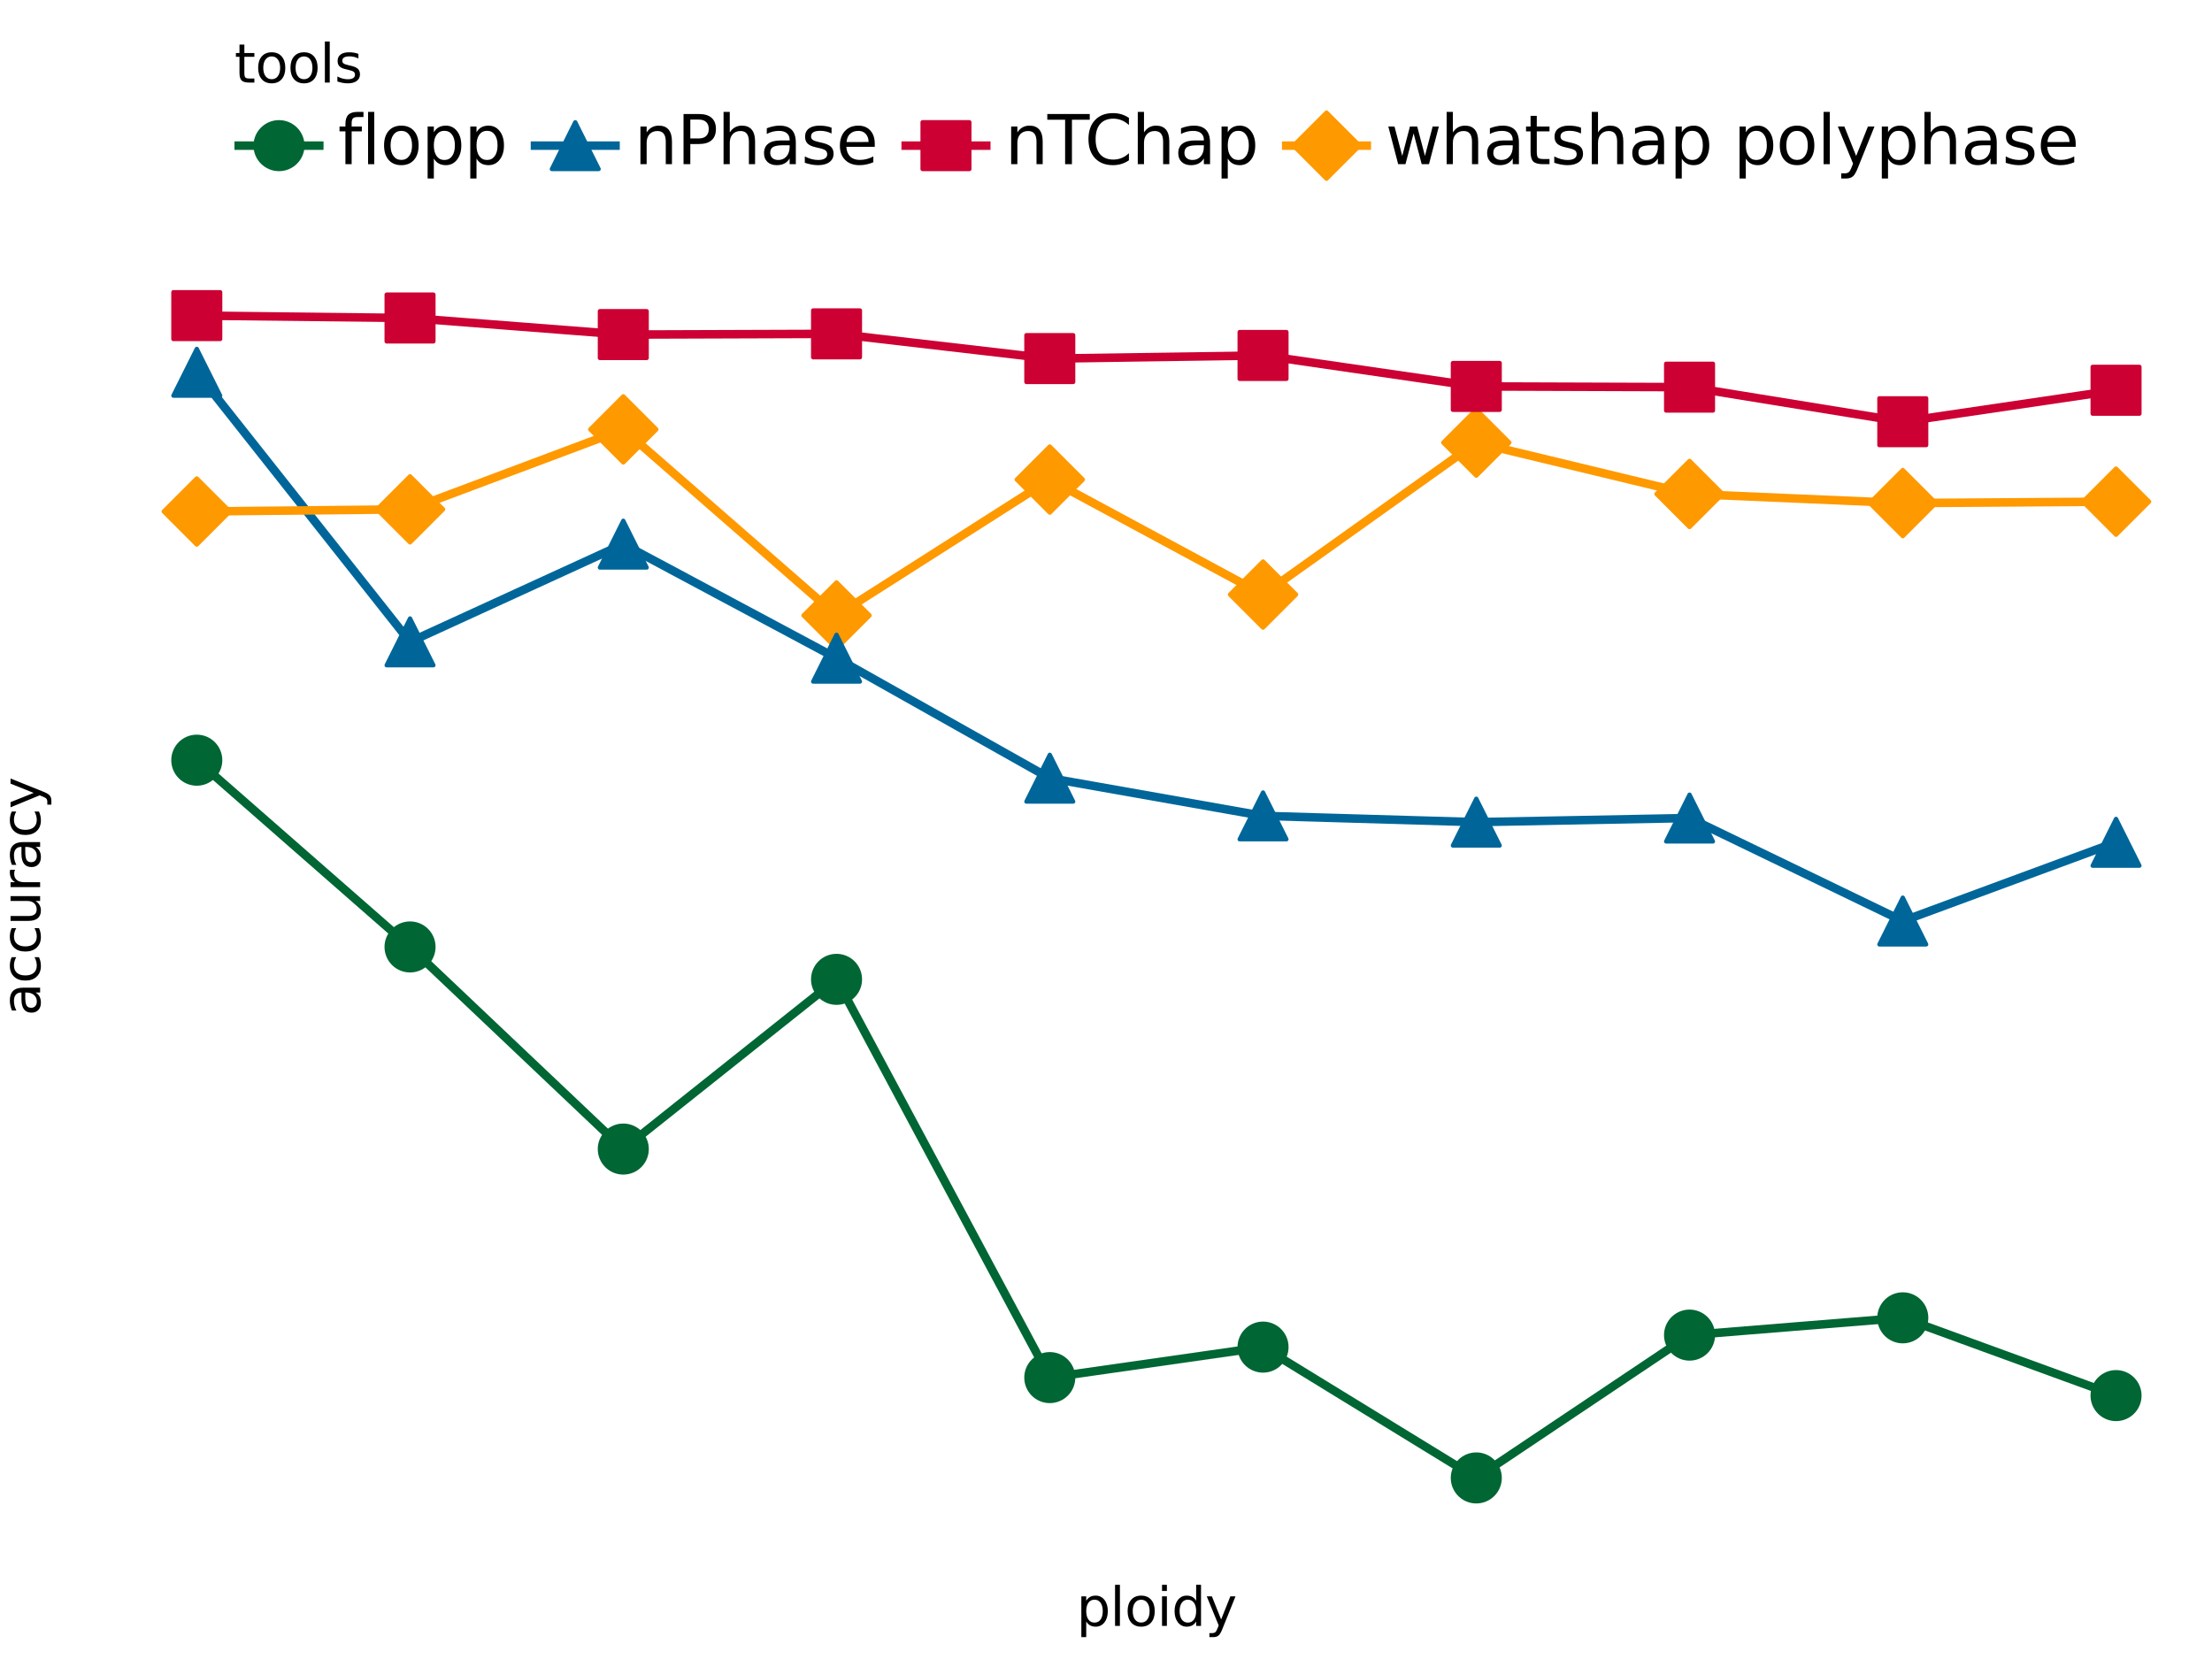 <?xml version="1.0" encoding="utf-8" standalone="no"?>
<!DOCTYPE svg PUBLIC "-//W3C//DTD SVG 1.1//EN"
  "http://www.w3.org/Graphics/SVG/1.1/DTD/svg11.dtd">
<svg xmlns:xlink="http://www.w3.org/1999/xlink" width="460.8pt" height="345.6pt" viewBox="0 0 460.8 345.6" xmlns="http://www.w3.org/2000/svg" version="1.1">
 <rect x="0" y="0" width="460.8" height="345.6" fill="#333333" stroke="none"/>
 <defs>
  <style type="text/css">*{stroke-linejoin: round; stroke-linecap: butt}</style>
 </defs>
 <g id="figure_1">
  <g id="patch_1">
   <path d="M 0 345.6 
L 460.8 345.6 
L 460.8 0 
L 0 0 
z
" style="fill: #ffffff; stroke: #ffffff; stroke-linejoin: miter"/>
  </g>
  <g id="axes_1">
   <g id="patch_2">
    <path d="M 21.004 319.988 
L 460.8 319.988 
L 460.8 53.641 
L 21.004 53.641 
L 21.004 319.988 
z
" style="fill: none"/>
   </g>
   <g id="matplotlib.axis_1">
    <g id="xtick_1"/>
    <g id="xtick_2"/>
    <g id="xtick_3"/>
    <g id="xtick_4"/>
    <g id="xtick_5"/>
    <g id="xtick_6"/>
    <g id="xtick_7"/>
   </g>
   <g id="matplotlib.axis_2">
    <g id="ytick_1"/>
    <g id="ytick_2"/>
    <g id="ytick_3"/>
    <g id="ytick_4"/>
    <g id="ytick_5"/>
    <g id="ytick_6"/>
    <g id="ytick_7"/>
    <g id="ytick_8"/>
    <g id="ytick_9"/>
    <g id="ytick_10"/>
    <g id="ytick_11"/>
   </g>
   <g id="PathCollection_1">
    <path d="M 40.995 113.446 
L 47.888 106.553 
L 40.995 99.66 
L 34.101 106.553 
z
" clip-path="url(#p2d7ba54735)" style="fill: #ff9900; stroke: #ff9900; stroke-width: 0.886"/>
    <path d="M 85.419 112.996 
L 92.312 106.103 
L 85.419 99.21 
L 78.525 106.103 
z
" clip-path="url(#p2d7ba54735)" style="fill: #ff9900; stroke: #ff9900; stroke-width: 0.886"/>
    <path d="M 129.842 96.344 
L 136.736 89.451 
L 129.842 82.557 
L 122.949 89.451 
z
" clip-path="url(#p2d7ba54735)" style="fill: #ff9900; stroke: #ff9900; stroke-width: 0.886"/>
    <path d="M 174.266 135.099 
L 181.159 128.206 
L 174.266 121.313 
L 167.373 128.206 
z
" clip-path="url(#p2d7ba54735)" style="fill: #ff9900; stroke: #ff9900; stroke-width: 0.886"/>
    <path d="M 218.69 106.795 
L 225.583 99.902 
L 218.69 93.009 
L 211.797 99.902 
z
" clip-path="url(#p2d7ba54735)" style="fill: #ff9900; stroke: #ff9900; stroke-width: 0.886"/>
    <path d="M 263.114 130.749 
L 270.007 123.856 
L 263.114 116.962 
L 256.221 123.856 
z
" clip-path="url(#p2d7ba54735)" style="fill: #ff9900; stroke: #ff9900; stroke-width: 0.886"/>
    <path d="M 307.538 99.094 
L 314.431 92.201 
L 307.538 85.308 
L 300.645 92.201 
z
" clip-path="url(#p2d7ba54735)" style="fill: #ff9900; stroke: #ff9900; stroke-width: 0.886"/>
    <path d="M 351.962 109.796 
L 358.855 102.903 
L 351.962 96.009 
L 345.068 102.903 
z
" clip-path="url(#p2d7ba54735)" style="fill: #ff9900; stroke: #ff9900; stroke-width: 0.886"/>
    <path d="M 396.385 111.696 
L 403.279 104.803 
L 396.385 97.91 
L 389.492 104.803 
z
" clip-path="url(#p2d7ba54735)" style="fill: #ff9900; stroke: #ff9900; stroke-width: 0.886"/>
    <path d="M 440.809 111.396 
L 447.702 104.503 
L 440.809 97.61 
L 433.916 104.503 
z
" clip-path="url(#p2d7ba54735)" style="fill: #ff9900; stroke: #ff9900; stroke-width: 0.886"/>
   </g>
   <g id="PathCollection_2">
    <path d="M 40.995 72.675 
L 36.12 82.423 
L 45.869 82.423 
z
" clip-path="url(#p2d7ba54735)" style="fill: #006699; stroke: #006699; stroke-width: 0.886"/>
    <path d="M 85.419 128.833 
L 80.544 138.581 
L 90.293 138.581 
z
" clip-path="url(#p2d7ba54735)" style="fill: #006699; stroke: #006699; stroke-width: 0.886"/>
    <path d="M 129.842 108.48 
L 124.968 118.228 
L 134.717 118.228 
z
" clip-path="url(#p2d7ba54735)" style="fill: #006699; stroke: #006699; stroke-width: 0.886"/>
    <path d="M 174.266 132.233 
L 169.392 141.982 
L 179.14 141.982 
z
" clip-path="url(#p2d7ba54735)" style="fill: #006699; stroke: #006699; stroke-width: 0.886"/>
    <path d="M 218.69 157.237 
L 213.816 166.985 
L 223.564 166.985 
z
" clip-path="url(#p2d7ba54735)" style="fill: #006699; stroke: #006699; stroke-width: 0.886"/>
    <path d="M 263.114 165.088 
L 258.24 174.836 
L 267.988 174.836 
z
" clip-path="url(#p2d7ba54735)" style="fill: #006699; stroke: #006699; stroke-width: 0.886"/>
    <path d="M 307.538 166.388 
L 302.663 176.136 
L 312.412 176.136 
z
" clip-path="url(#p2d7ba54735)" style="fill: #006699; stroke: #006699; stroke-width: 0.886"/>
    <path d="M 351.962 165.538 
L 347.087 175.286 
L 356.836 175.286 
z
" clip-path="url(#p2d7ba54735)" style="fill: #006699; stroke: #006699; stroke-width: 0.886"/>
    <path d="M 396.385 186.991 
L 391.511 196.739 
L 401.26 196.739 
z
" clip-path="url(#p2d7ba54735)" style="fill: #006699; stroke: #006699; stroke-width: 0.886"/>
    <path d="M 440.809 170.589 
L 435.935 180.337 
L 445.684 180.337 
z
" clip-path="url(#p2d7ba54735)" style="fill: #006699; stroke: #006699; stroke-width: 0.886"/>
   </g>
   <g id="PathCollection_3">
    <path d="M 40.995 163.235 
C 42.287 163.235 43.527 162.721 44.441 161.807 
C 45.355 160.893 45.869 159.653 45.869 158.36 
C 45.869 157.068 45.355 155.828 44.441 154.914 
C 43.527 154 42.287 153.486 40.995 153.486 
C 39.702 153.486 38.462 154 37.548 154.914 
C 36.634 155.828 36.12 157.068 36.12 158.36 
C 36.12 159.653 36.634 160.893 37.548 161.807 
C 38.462 162.721 39.702 163.235 40.995 163.235 
z
" clip-path="url(#p2d7ba54735)" style="fill: #006633; stroke: #006633; stroke-width: 0.886"/>
    <path d="M 85.419 202.14 
C 86.711 202.14 87.951 201.626 88.865 200.712 
C 89.779 199.798 90.293 198.558 90.293 197.266 
C 90.293 195.973 89.779 194.733 88.865 193.819 
C 87.951 192.905 86.711 192.392 85.419 192.392 
C 84.126 192.392 82.886 192.905 81.972 193.819 
C 81.058 194.733 80.544 195.973 80.544 197.266 
C 80.544 198.558 81.058 199.798 81.972 200.712 
C 82.886 201.626 84.126 202.14 85.419 202.14 
z
" clip-path="url(#p2d7ba54735)" style="fill: #006633; stroke: #006633; stroke-width: 0.886"/>
    <path d="M 129.842 244.246 
C 131.135 244.246 132.375 243.732 133.289 242.818 
C 134.203 241.904 134.717 240.664 134.717 239.372 
C 134.717 238.079 134.203 236.839 133.289 235.925 
C 132.375 235.011 131.135 234.497 129.842 234.497 
C 128.55 234.497 127.31 235.011 126.396 235.925 
C 125.482 236.839 124.968 238.079 124.968 239.372 
C 124.968 240.664 125.482 241.904 126.396 242.818 
C 127.31 243.732 128.55 244.246 129.842 244.246 
z
" clip-path="url(#p2d7ba54735)" style="fill: #006633; stroke: #006633; stroke-width: 0.886"/>
    <path d="M 174.266 208.891 
C 175.559 208.891 176.799 208.377 177.713 207.463 
C 178.627 206.549 179.14 205.309 179.14 204.017 
C 179.14 202.724 178.627 201.484 177.713 200.57 
C 176.799 199.656 175.559 199.143 174.266 199.143 
C 172.974 199.143 171.734 199.656 170.82 200.57 
C 169.906 201.484 169.392 202.724 169.392 204.017 
C 169.392 205.309 169.906 206.549 170.82 207.463 
C 171.734 208.377 172.974 208.891 174.266 208.891 
z
" clip-path="url(#p2d7ba54735)" style="fill: #006633; stroke: #006633; stroke-width: 0.886"/>
    <path d="M 218.69 291.853 
C 219.983 291.853 221.223 291.339 222.137 290.425 
C 223.051 289.511 223.564 288.271 223.564 286.978 
C 223.564 285.686 223.051 284.446 222.137 283.532 
C 221.223 282.618 219.983 282.104 218.69 282.104 
C 217.397 282.104 216.157 282.618 215.243 283.532 
C 214.329 284.446 213.816 285.686 213.816 286.978 
C 213.816 288.271 214.329 289.511 215.243 290.425 
C 216.157 291.339 217.397 291.853 218.69 291.853 
z
" clip-path="url(#p2d7ba54735)" style="fill: #006633; stroke: #006633; stroke-width: 0.886"/>
    <path d="M 263.114 285.502 
C 264.407 285.502 265.646 284.988 266.561 284.074 
C 267.475 283.16 267.988 281.92 267.988 280.628 
C 267.988 279.335 267.475 278.095 266.561 277.181 
C 265.646 276.267 264.407 275.753 263.114 275.753 
C 261.821 275.753 260.581 276.267 259.667 277.181 
C 258.753 278.095 258.24 279.335 258.24 280.628 
C 258.24 281.92 258.753 283.16 259.667 284.074 
C 260.581 284.988 261.821 285.502 263.114 285.502 
z
" clip-path="url(#p2d7ba54735)" style="fill: #006633; stroke: #006633; stroke-width: 0.886"/>
    <path d="M 307.538 312.756 
C 308.83 312.756 310.07 312.242 310.984 311.328 
C 311.898 310.414 312.412 309.174 312.412 307.881 
C 312.412 306.589 311.898 305.349 310.984 304.435 
C 310.07 303.521 308.83 303.007 307.538 303.007 
C 306.245 303.007 305.005 303.521 304.091 304.435 
C 303.177 305.349 302.663 306.589 302.663 307.881 
C 302.663 309.174 303.177 310.414 304.091 311.328 
C 305.005 312.242 306.245 312.756 307.538 312.756 
z
" clip-path="url(#p2d7ba54735)" style="fill: #006633; stroke: #006633; stroke-width: 0.886"/>
    <path d="M 351.962 283.001 
C 353.254 283.001 354.494 282.488 355.408 281.574 
C 356.322 280.66 356.836 279.42 356.836 278.127 
C 356.836 276.835 356.322 275.595 355.408 274.681 
C 354.494 273.767 353.254 273.253 351.962 273.253 
C 350.669 273.253 349.429 273.767 348.515 274.681 
C 347.601 275.595 347.087 276.835 347.087 278.127 
C 347.087 279.42 347.601 280.66 348.515 281.574 
C 349.429 282.488 350.669 283.001 351.962 283.001 
z
" clip-path="url(#p2d7ba54735)" style="fill: #006633; stroke: #006633; stroke-width: 0.886"/>
    <path d="M 396.385 279.401 
C 397.678 279.401 398.918 278.887 399.832 277.973 
C 400.746 277.059 401.26 275.819 401.26 274.527 
C 401.26 273.234 400.746 271.994 399.832 271.08 
C 398.918 270.166 397.678 269.652 396.385 269.652 
C 395.093 269.652 393.853 270.166 392.939 271.08 
C 392.025 271.994 391.511 273.234 391.511 274.527 
C 391.511 275.819 392.025 277.059 392.939 277.973 
C 393.853 278.887 395.093 279.401 396.385 279.401 
z
" clip-path="url(#p2d7ba54735)" style="fill: #006633; stroke: #006633; stroke-width: 0.886"/>
    <path d="M 440.809 295.603 
C 442.102 295.603 443.342 295.09 444.256 294.176 
C 445.17 293.262 445.684 292.022 445.684 290.729 
C 445.684 289.436 445.17 288.196 444.256 287.282 
C 443.342 286.368 442.102 285.855 440.809 285.855 
C 439.517 285.855 438.277 286.368 437.363 287.282 
C 436.449 288.196 435.935 289.436 435.935 290.729 
C 435.935 292.022 436.449 293.262 437.363 294.176 
C 438.277 295.09 439.517 295.603 440.809 295.603 
z
" clip-path="url(#p2d7ba54735)" style="fill: #006633; stroke: #006633; stroke-width: 0.886"/>
   </g>
   <g id="PathCollection_4">
    <path d="M 36.12 70.622 
L 45.869 70.622 
L 45.869 60.873 
L 36.12 60.873 
z
" clip-path="url(#p2d7ba54735)" style="fill: #cc0033; stroke: #cc0033; stroke-width: 0.886"/>
    <path d="M 80.544 71.122 
L 90.293 71.122 
L 90.293 61.373 
L 80.544 61.373 
z
" clip-path="url(#p2d7ba54735)" style="fill: #cc0033; stroke: #cc0033; stroke-width: 0.886"/>
    <path d="M 124.968 74.572 
L 134.717 74.572 
L 134.717 64.824 
L 124.968 64.824 
z
" clip-path="url(#p2d7ba54735)" style="fill: #cc0033; stroke: #cc0033; stroke-width: 0.886"/>
    <path d="M 169.392 74.422 
L 179.14 74.422 
L 179.14 64.674 
L 169.392 64.674 
z
" clip-path="url(#p2d7ba54735)" style="fill: #cc0033; stroke: #cc0033; stroke-width: 0.886"/>
    <path d="M 213.816 79.573 
L 223.564 79.573 
L 223.564 69.824 
L 213.816 69.824 
z
" clip-path="url(#p2d7ba54735)" style="fill: #cc0033; stroke: #cc0033; stroke-width: 0.886"/>
    <path d="M 258.24 78.923 
L 267.988 78.923 
L 267.988 69.174 
L 258.24 69.174 
z
" clip-path="url(#p2d7ba54735)" style="fill: #cc0033; stroke: #cc0033; stroke-width: 0.886"/>
    <path d="M 302.663 85.374 
L 312.412 85.374 
L 312.412 75.625 
L 302.663 75.625 
z
" clip-path="url(#p2d7ba54735)" style="fill: #cc0033; stroke: #cc0033; stroke-width: 0.886"/>
    <path d="M 347.087 85.524 
L 356.836 85.524 
L 356.836 75.775 
L 347.087 75.775 
z
" clip-path="url(#p2d7ba54735)" style="fill: #cc0033; stroke: #cc0033; stroke-width: 0.886"/>
    <path d="M 391.511 92.725 
L 401.26 92.725 
L 401.26 82.976 
L 391.511 82.976 
z
" clip-path="url(#p2d7ba54735)" style="fill: #cc0033; stroke: #cc0033; stroke-width: 0.886"/>
    <path d="M 435.935 86.174 
L 445.684 86.174 
L 445.684 76.425 
L 435.935 76.425 
z
" clip-path="url(#p2d7ba54735)" style="fill: #cc0033; stroke: #cc0033; stroke-width: 0.886"/>
   </g>
   <g id="line2d_1">
    <path d="M 40.995 158.36 
L 85.419 197.266 
L 129.842 239.372 
L 174.266 204.017 
L 218.69 286.978 
L 263.114 280.628 
L 307.538 307.881 
L 351.962 278.127 
L 396.385 274.527 
L 440.809 290.729 
" clip-path="url(#p2d7ba54735)" style="fill: none; stroke: #006633; stroke-width: 1.772"/>
   </g>
   <g id="line2d_2">
    <path d="M 40.995 77.549 
L 85.419 133.707 
L 129.842 113.354 
L 174.266 137.107 
L 218.69 162.111 
L 263.114 169.962 
L 307.538 171.262 
L 351.962 170.412 
L 396.385 191.865 
L 440.809 175.463 
" clip-path="url(#p2d7ba54735)" style="fill: none; stroke: #006699; stroke-width: 1.772"/>
   </g>
   <g id="line2d_3">
    <path d="M 40.995 65.747 
L 85.419 66.247 
L 129.842 69.698 
L 174.266 69.548 
L 218.69 74.699 
L 263.114 74.049 
L 307.538 80.499 
L 351.962 80.649 
L 396.385 87.85 
L 440.809 81.3 
" clip-path="url(#p2d7ba54735)" style="fill: none; stroke: #cc0033; stroke-width: 1.772"/>
   </g>
   <g id="line2d_4">
    <path d="M 40.995 106.553 
L 85.419 106.103 
L 129.842 89.451 
L 174.266 128.206 
L 218.69 99.902 
L 263.114 123.856 
L 307.538 92.201 
L 351.962 102.903 
L 396.385 104.803 
L 440.809 104.503 
" clip-path="url(#p2d7ba54735)" style="fill: none; stroke: #ff9900; stroke-width: 1.772"/>
   </g>
  </g>
  <g id="text_1">
   <!-- ploidy -->
   <g transform="translate(224.242 338.704) scale(0.11 -0.11)">
    <defs>
     <path id="DejaVuSans-70" d="M 1159 525 
L 1159 -1331 
L 581 -1331 
L 581 3500 
L 1159 3500 
L 1159 2969 
Q 1341 3281 1617 3432 
Q 1894 3584 2278 3584 
Q 2916 3584 3314 3078 
Q 3713 2572 3713 1747 
Q 3713 922 3314 415 
Q 2916 -91 2278 -91 
Q 1894 -91 1617 61 
Q 1341 213 1159 525 
z
M 3116 1747 
Q 3116 2381 2855 2742 
Q 2594 3103 2138 3103 
Q 1681 3103 1420 2742 
Q 1159 2381 1159 1747 
Q 1159 1113 1420 752 
Q 1681 391 2138 391 
Q 2594 391 2855 752 
Q 3116 1113 3116 1747 
z
" transform="scale(0.016)"/>
     <path id="DejaVuSans-6c" d="M 603 4863 
L 1178 4863 
L 1178 0 
L 603 0 
L 603 4863 
z
" transform="scale(0.016)"/>
     <path id="DejaVuSans-6f" d="M 1959 3097 
Q 1497 3097 1228 2736 
Q 959 2375 959 1747 
Q 959 1119 1226 758 
Q 1494 397 1959 397 
Q 2419 397 2687 759 
Q 2956 1122 2956 1747 
Q 2956 2369 2687 2733 
Q 2419 3097 1959 3097 
z
M 1959 3584 
Q 2709 3584 3137 3096 
Q 3566 2609 3566 1747 
Q 3566 888 3137 398 
Q 2709 -91 1959 -91 
Q 1206 -91 779 398 
Q 353 888 353 1747 
Q 353 2609 779 3096 
Q 1206 3584 1959 3584 
z
" transform="scale(0.016)"/>
     <path id="DejaVuSans-69" d="M 603 3500 
L 1178 3500 
L 1178 0 
L 603 0 
L 603 3500 
z
M 603 4863 
L 1178 4863 
L 1178 4134 
L 603 4134 
L 603 4863 
z
" transform="scale(0.016)"/>
     <path id="DejaVuSans-64" d="M 2906 2969 
L 2906 4863 
L 3481 4863 
L 3481 0 
L 2906 0 
L 2906 525 
Q 2725 213 2448 61 
Q 2172 -91 1784 -91 
Q 1150 -91 751 415 
Q 353 922 353 1747 
Q 353 2572 751 3078 
Q 1150 3584 1784 3584 
Q 2172 3584 2448 3432 
Q 2725 3281 2906 2969 
z
M 947 1747 
Q 947 1113 1208 752 
Q 1469 391 1925 391 
Q 2381 391 2643 752 
Q 2906 1113 2906 1747 
Q 2906 2381 2643 2742 
Q 2381 3103 1925 3103 
Q 1469 3103 1208 2742 
Q 947 2381 947 1747 
z
" transform="scale(0.016)"/>
     <path id="DejaVuSans-79" d="M 2059 -325 
Q 1816 -950 1584 -1140 
Q 1353 -1331 966 -1331 
L 506 -1331 
L 506 -850 
L 844 -850 
Q 1081 -850 1212 -737 
Q 1344 -625 1503 -206 
L 1606 56 
L 191 3500 
L 800 3500 
L 1894 763 
L 2988 3500 
L 3597 3500 
L 2059 -325 
z
" transform="scale(0.016)"/>
    </defs>
    <use xlink:href="#DejaVuSans-70"/>
    <use xlink:href="#DejaVuSans-6c" x="63.477"/>
    <use xlink:href="#DejaVuSans-6f" x="91.26"/>
    <use xlink:href="#DejaVuSans-69" x="152.441"/>
    <use xlink:href="#DejaVuSans-64" x="180.225"/>
    <use xlink:href="#DejaVuSans-79" x="243.701"/>
   </g>
  </g>
  <g id="text_2">
   <!-- accuracy -->
   <g transform="translate(8.358 211.63) rotate(-90) scale(0.11 -0.11)">
    <defs>
     <path id="DejaVuSans-61" d="M 2194 1759 
Q 1497 1759 1228 1600 
Q 959 1441 959 1056 
Q 959 750 1161 570 
Q 1363 391 1709 391 
Q 2188 391 2477 730 
Q 2766 1069 2766 1631 
L 2766 1759 
L 2194 1759 
z
M 3341 1997 
L 3341 0 
L 2766 0 
L 2766 531 
Q 2569 213 2275 61 
Q 1981 -91 1556 -91 
Q 1019 -91 701 211 
Q 384 513 384 1019 
Q 384 1609 779 1909 
Q 1175 2209 1959 2209 
L 2766 2209 
L 2766 2266 
Q 2766 2663 2505 2880 
Q 2244 3097 1772 3097 
Q 1472 3097 1187 3025 
Q 903 2953 641 2809 
L 641 3341 
Q 956 3463 1253 3523 
Q 1550 3584 1831 3584 
Q 2591 3584 2966 3190 
Q 3341 2797 3341 1997 
z
" transform="scale(0.016)"/>
     <path id="DejaVuSans-63" d="M 3122 3366 
L 3122 2828 
Q 2878 2963 2633 3030 
Q 2388 3097 2138 3097 
Q 1578 3097 1268 2742 
Q 959 2388 959 1747 
Q 959 1106 1268 751 
Q 1578 397 2138 397 
Q 2388 397 2633 464 
Q 2878 531 3122 666 
L 3122 134 
Q 2881 22 2623 -34 
Q 2366 -91 2075 -91 
Q 1284 -91 818 406 
Q 353 903 353 1747 
Q 353 2603 823 3093 
Q 1294 3584 2113 3584 
Q 2378 3584 2631 3529 
Q 2884 3475 3122 3366 
z
" transform="scale(0.016)"/>
     <path id="DejaVuSans-75" d="M 544 1381 
L 544 3500 
L 1119 3500 
L 1119 1403 
Q 1119 906 1312 657 
Q 1506 409 1894 409 
Q 2359 409 2629 706 
Q 2900 1003 2900 1516 
L 2900 3500 
L 3475 3500 
L 3475 0 
L 2900 0 
L 2900 538 
Q 2691 219 2414 64 
Q 2138 -91 1772 -91 
Q 1169 -91 856 284 
Q 544 659 544 1381 
z
M 1991 3584 
L 1991 3584 
z
" transform="scale(0.016)"/>
     <path id="DejaVuSans-72" d="M 2631 2963 
Q 2534 3019 2420 3045 
Q 2306 3072 2169 3072 
Q 1681 3072 1420 2755 
Q 1159 2438 1159 1844 
L 1159 0 
L 581 0 
L 581 3500 
L 1159 3500 
L 1159 2956 
Q 1341 3275 1631 3429 
Q 1922 3584 2338 3584 
Q 2397 3584 2469 3576 
Q 2541 3569 2628 3553 
L 2631 2963 
z
" transform="scale(0.016)"/>
    </defs>
    <use xlink:href="#DejaVuSans-61"/>
    <use xlink:href="#DejaVuSans-63" x="61.279"/>
    <use xlink:href="#DejaVuSans-63" x="116.26"/>
    <use xlink:href="#DejaVuSans-75" x="171.24"/>
    <use xlink:href="#DejaVuSans-72" x="234.619"/>
    <use xlink:href="#DejaVuSans-61" x="275.732"/>
    <use xlink:href="#DejaVuSans-63" x="337.012"/>
    <use xlink:href="#DejaVuSans-79" x="391.992"/>
   </g>
  </g>
  <g id="patch_3">
   <path d="M 48.643 39.817 
L 433.161 39.817 
L 433.161 5.608 
L 48.643 5.608 
L 48.643 39.817 
z
" style="fill: none"/>
  </g>
  <g id="text_3">
   <!-- tools -->
   <g transform="translate(48.843 17.202) scale(0.11 -0.11)">
    <defs>
     <path id="DejaVuSans-74" d="M 1172 4494 
L 1172 3500 
L 2356 3500 
L 2356 3053 
L 1172 3053 
L 1172 1153 
Q 1172 725 1289 603 
Q 1406 481 1766 481 
L 2356 481 
L 2356 0 
L 1766 0 
Q 1100 0 847 248 
Q 594 497 594 1153 
L 594 3053 
L 172 3053 
L 172 3500 
L 594 3500 
L 594 4494 
L 1172 4494 
z
" transform="scale(0.016)"/>
     <path id="DejaVuSans-73" d="M 2834 3397 
L 2834 2853 
Q 2591 2978 2328 3040 
Q 2066 3103 1784 3103 
Q 1356 3103 1142 2972 
Q 928 2841 928 2578 
Q 928 2378 1081 2264 
Q 1234 2150 1697 2047 
L 1894 2003 
Q 2506 1872 2764 1633 
Q 3022 1394 3022 966 
Q 3022 478 2636 193 
Q 2250 -91 1575 -91 
Q 1294 -91 989 -36 
Q 684 19 347 128 
L 347 722 
Q 666 556 975 473 
Q 1284 391 1588 391 
Q 1994 391 2212 530 
Q 2431 669 2431 922 
Q 2431 1156 2273 1281 
Q 2116 1406 1581 1522 
L 1381 1569 
Q 847 1681 609 1914 
Q 372 2147 372 2553 
Q 372 3047 722 3315 
Q 1072 3584 1716 3584 
Q 2034 3584 2315 3537 
Q 2597 3491 2834 3397 
z
" transform="scale(0.016)"/>
    </defs>
    <use xlink:href="#DejaVuSans-74"/>
    <use xlink:href="#DejaVuSans-6f" x="39.209"/>
    <use xlink:href="#DejaVuSans-6f" x="100.391"/>
    <use xlink:href="#DejaVuSans-6c" x="161.572"/>
    <use xlink:href="#DejaVuSans-73" x="189.355"/>
   </g>
  </g>
  <g id="patch_4">
   <path d="M 48.843 39.617 
L 67.398 39.617 
L 67.398 21.062 
L 48.843 21.062 
L 48.843 39.617 
z
" clip-path="url(#p9b4557edf0)" style="fill: none"/>
  </g>
  <g id="line2d_5">
   <path d="M 58.121 30.339 
" clip-path="url(#p9b4557edf0)" style="fill: none; stroke: #1f77b4; stroke-width: 1.5; stroke-linecap: square"/>
   <defs>
    <path id="m9c730cdebe" d="M 0 4.874 
C 1.293 4.874 2.533 4.361 3.447 3.447 
C 4.361 2.533 4.874 1.293 4.874 0 
C 4.874 -1.293 4.361 -2.533 3.447 -3.447 
C 2.533 -4.361 1.293 -4.874 0 -4.874 
C -1.293 -4.874 -2.533 -4.361 -3.447 -3.447 
C -4.361 -2.533 -4.874 -1.293 -4.874 0 
C -4.874 1.293 -4.361 2.533 -3.447 3.447 
C -2.533 4.361 -1.293 4.874 0 4.874 
z
" style="stroke: #006633; stroke-width: 0.886"/>
   </defs>
   <g clip-path="url(#p9b4557edf0)">
    <use xlink:href="#m9c730cdebe" x="58.121" y="30.339" style="fill: #006633; stroke: #006633; stroke-width: 0.886"/>
   </g>
  </g>
  <g id="line2d_6">
   <path d="M 48.843 30.339 
L 67.398 30.339 
" clip-path="url(#p9b4557edf0)" style="fill: none; stroke: #006633; stroke-width: 1.772"/>
  </g>
  <g id="text_4">
   <!-- flopp -->
   <g transform="translate(70.398 34.202) scale(0.14 -0.14)">
    <defs>
     <path id="DejaVuSans-66" d="M 2375 4863 
L 2375 4384 
L 1825 4384 
Q 1516 4384 1395 4259 
Q 1275 4134 1275 3809 
L 1275 3500 
L 2222 3500 
L 2222 3053 
L 1275 3053 
L 1275 0 
L 697 0 
L 697 3053 
L 147 3053 
L 147 3500 
L 697 3500 
L 697 3744 
Q 697 4328 969 4595 
Q 1241 4863 1831 4863 
L 2375 4863 
z
" transform="scale(0.016)"/>
    </defs>
    <use xlink:href="#DejaVuSans-66"/>
    <use xlink:href="#DejaVuSans-6c" x="35.205"/>
    <use xlink:href="#DejaVuSans-6f" x="62.988"/>
    <use xlink:href="#DejaVuSans-70" x="124.17"/>
    <use xlink:href="#DejaVuSans-70" x="187.646"/>
   </g>
  </g>
  <g id="patch_5">
   <path d="M 110.558 39.617 
L 129.112 39.617 
L 129.112 21.062 
L 110.558 21.062 
L 110.558 39.617 
z
" clip-path="url(#p176cdf9263)" style="fill: none"/>
  </g>
  <g id="line2d_7">
   <path d="M 119.835 30.339 
" clip-path="url(#p176cdf9263)" style="fill: none; stroke: #1f77b4; stroke-width: 1.5; stroke-linecap: square"/>
   <defs>
    <path id="m0ca884983a" d="M 0 -4.874 
L -4.874 4.874 
L 4.874 4.874 
z
" style="stroke: #006699; stroke-width: 0.886; stroke-linejoin: miter"/>
   </defs>
   <g clip-path="url(#p176cdf9263)">
    <use xlink:href="#m0ca884983a" x="119.835" y="30.339" style="fill: #006699; stroke: #006699; stroke-width: 0.886; stroke-linejoin: miter"/>
   </g>
  </g>
  <g id="line2d_8">
   <path d="M 110.558 30.339 
L 129.112 30.339 
" clip-path="url(#p176cdf9263)" style="fill: none; stroke: #006699; stroke-width: 1.772"/>
  </g>
  <g id="text_5">
   <!-- nPhase -->
   <g transform="translate(132.112 34.202) scale(0.14 -0.14)">
    <defs>
     <path id="DejaVuSans-6e" d="M 3513 2113 
L 3513 0 
L 2938 0 
L 2938 2094 
Q 2938 2591 2744 2837 
Q 2550 3084 2163 3084 
Q 1697 3084 1428 2787 
Q 1159 2491 1159 1978 
L 1159 0 
L 581 0 
L 581 3500 
L 1159 3500 
L 1159 2956 
Q 1366 3272 1645 3428 
Q 1925 3584 2291 3584 
Q 2894 3584 3203 3211 
Q 3513 2838 3513 2113 
z
" transform="scale(0.016)"/>
     <path id="DejaVuSans-50" d="M 1259 4147 
L 1259 2394 
L 2053 2394 
Q 2494 2394 2734 2622 
Q 2975 2850 2975 3272 
Q 2975 3691 2734 3919 
Q 2494 4147 2053 4147 
L 1259 4147 
z
M 628 4666 
L 2053 4666 
Q 2838 4666 3239 4311 
Q 3641 3956 3641 3272 
Q 3641 2581 3239 2228 
Q 2838 1875 2053 1875 
L 1259 1875 
L 1259 0 
L 628 0 
L 628 4666 
z
" transform="scale(0.016)"/>
     <path id="DejaVuSans-68" d="M 3513 2113 
L 3513 0 
L 2938 0 
L 2938 2094 
Q 2938 2591 2744 2837 
Q 2550 3084 2163 3084 
Q 1697 3084 1428 2787 
Q 1159 2491 1159 1978 
L 1159 0 
L 581 0 
L 581 4863 
L 1159 4863 
L 1159 2956 
Q 1366 3272 1645 3428 
Q 1925 3584 2291 3584 
Q 2894 3584 3203 3211 
Q 3513 2838 3513 2113 
z
" transform="scale(0.016)"/>
     <path id="DejaVuSans-65" d="M 3597 1894 
L 3597 1613 
L 953 1613 
Q 991 1019 1311 708 
Q 1631 397 2203 397 
Q 2534 397 2845 478 
Q 3156 559 3463 722 
L 3463 178 
Q 3153 47 2828 -22 
Q 2503 -91 2169 -91 
Q 1331 -91 842 396 
Q 353 884 353 1716 
Q 353 2575 817 3079 
Q 1281 3584 2069 3584 
Q 2775 3584 3186 3129 
Q 3597 2675 3597 1894 
z
M 3022 2063 
Q 3016 2534 2758 2815 
Q 2500 3097 2075 3097 
Q 1594 3097 1305 2825 
Q 1016 2553 972 2059 
L 3022 2063 
z
" transform="scale(0.016)"/>
    </defs>
    <use xlink:href="#DejaVuSans-6e"/>
    <use xlink:href="#DejaVuSans-50" x="63.379"/>
    <use xlink:href="#DejaVuSans-68" x="123.682"/>
    <use xlink:href="#DejaVuSans-61" x="187.061"/>
    <use xlink:href="#DejaVuSans-73" x="248.34"/>
    <use xlink:href="#DejaVuSans-65" x="300.439"/>
   </g>
  </g>
  <g id="patch_6">
   <path d="M 187.786 39.617 
L 206.341 39.617 
L 206.341 21.062 
L 187.786 21.062 
L 187.786 39.617 
z
" clip-path="url(#p2a4362ad83)" style="fill: none"/>
  </g>
  <g id="line2d_9">
   <path d="M 197.063 30.339 
" clip-path="url(#p2a4362ad83)" style="fill: none; stroke: #1f77b4; stroke-width: 1.5; stroke-linecap: square"/>
   <defs>
    <path id="m7be64fbce9" d="M -4.874 4.874 
L 4.874 4.874 
L 4.874 -4.874 
L -4.874 -4.874 
z
" style="stroke: #cc0033; stroke-width: 0.886; stroke-linejoin: miter"/>
   </defs>
   <g clip-path="url(#p2a4362ad83)">
    <use xlink:href="#m7be64fbce9" x="197.063" y="30.339" style="fill: #cc0033; stroke: #cc0033; stroke-width: 0.886; stroke-linejoin: miter"/>
   </g>
  </g>
  <g id="line2d_10">
   <path d="M 187.786 30.339 
L 206.341 30.339 
" clip-path="url(#p2a4362ad83)" style="fill: none; stroke: #cc0033; stroke-width: 1.772"/>
  </g>
  <g id="text_6">
   <!-- nTChap -->
   <g transform="translate(209.341 34.202) scale(0.14 -0.14)">
    <defs>
     <path id="DejaVuSans-54" d="M -19 4666 
L 3928 4666 
L 3928 4134 
L 2272 4134 
L 2272 0 
L 1638 0 
L 1638 4134 
L -19 4134 
L -19 4666 
z
" transform="scale(0.016)"/>
     <path id="DejaVuSans-43" d="M 4122 4306 
L 4122 3641 
Q 3803 3938 3442 4084 
Q 3081 4231 2675 4231 
Q 1875 4231 1450 3742 
Q 1025 3253 1025 2328 
Q 1025 1406 1450 917 
Q 1875 428 2675 428 
Q 3081 428 3442 575 
Q 3803 722 4122 1019 
L 4122 359 
Q 3791 134 3420 21 
Q 3050 -91 2638 -91 
Q 1578 -91 968 557 
Q 359 1206 359 2328 
Q 359 3453 968 4101 
Q 1578 4750 2638 4750 
Q 3056 4750 3426 4639 
Q 3797 4528 4122 4306 
z
" transform="scale(0.016)"/>
    </defs>
    <use xlink:href="#DejaVuSans-6e"/>
    <use xlink:href="#DejaVuSans-54" x="63.379"/>
    <use xlink:href="#DejaVuSans-43" x="118.588"/>
    <use xlink:href="#DejaVuSans-68" x="188.412"/>
    <use xlink:href="#DejaVuSans-61" x="251.791"/>
    <use xlink:href="#DejaVuSans-70" x="313.07"/>
   </g>
  </g>
  <g id="patch_7">
   <path d="M 267.057 39.617 
L 285.612 39.617 
L 285.612 21.062 
L 267.057 21.062 
L 267.057 39.617 
z
" clip-path="url(#p538c355929)" style="fill: none"/>
  </g>
  <g id="line2d_11">
   <path d="M 276.335 30.339 
" clip-path="url(#p538c355929)" style="fill: none; stroke: #1f77b4; stroke-width: 1.5; stroke-linecap: square"/>
   <defs>
    <path id="m4fceca0709" d="M -0 6.893 
L 6.893 0 
L 0 -6.893 
L -6.893 -0 
z
" style="stroke: #ff9900; stroke-width: 0.886; stroke-linejoin: miter"/>
   </defs>
   <g clip-path="url(#p538c355929)">
    <use xlink:href="#m4fceca0709" x="276.335" y="30.339" style="fill: #ff9900; stroke: #ff9900; stroke-width: 0.886; stroke-linejoin: miter"/>
   </g>
  </g>
  <g id="line2d_12">
   <path d="M 267.057 30.339 
L 285.612 30.339 
" clip-path="url(#p538c355929)" style="fill: none; stroke: #ff9900; stroke-width: 1.772"/>
  </g>
  <g id="text_7">
   <!-- whatshap polyphase -->
   <g transform="translate(288.612 34.202) scale(0.14 -0.14)">
    <defs>
     <path id="DejaVuSans-77" d="M 269 3500 
L 844 3500 
L 1563 769 
L 2278 3500 
L 2956 3500 
L 3675 769 
L 4391 3500 
L 4966 3500 
L 4050 0 
L 3372 0 
L 2619 2869 
L 1863 0 
L 1184 0 
L 269 3500 
z
" transform="scale(0.016)"/>
     <path id="DejaVuSans-20" transform="scale(0.016)"/>
    </defs>
    <use xlink:href="#DejaVuSans-77"/>
    <use xlink:href="#DejaVuSans-68" x="81.787"/>
    <use xlink:href="#DejaVuSans-61" x="145.166"/>
    <use xlink:href="#DejaVuSans-74" x="206.445"/>
    <use xlink:href="#DejaVuSans-73" x="245.654"/>
    <use xlink:href="#DejaVuSans-68" x="297.754"/>
    <use xlink:href="#DejaVuSans-61" x="361.133"/>
    <use xlink:href="#DejaVuSans-70" x="422.412"/>
    <use xlink:href="#DejaVuSans-20" x="485.889"/>
    <use xlink:href="#DejaVuSans-70" x="517.676"/>
    <use xlink:href="#DejaVuSans-6f" x="581.152"/>
    <use xlink:href="#DejaVuSans-6c" x="642.334"/>
    <use xlink:href="#DejaVuSans-79" x="670.117"/>
    <use xlink:href="#DejaVuSans-70" x="729.297"/>
    <use xlink:href="#DejaVuSans-68" x="792.773"/>
    <use xlink:href="#DejaVuSans-61" x="856.152"/>
    <use xlink:href="#DejaVuSans-73" x="917.432"/>
    <use xlink:href="#DejaVuSans-65" x="969.531"/>
   </g>
  </g>
 </g>
 <defs>
  <clipPath id="p2d7ba54735">
   <rect x="21.004" y="53.641" width="439.796" height="266.347"/>
  </clipPath>
  <clipPath id="p9b4557edf0">
   <path d="M 48.843 39.617 
L 48.843 21.062 
L 67.398 21.062 
L 67.398 39.617 
"/>
  </clipPath>
  <clipPath id="p176cdf9263">
   <path d="M 110.558 39.617 
L 110.558 21.062 
L 129.112 21.062 
L 129.112 39.617 
"/>
  </clipPath>
  <clipPath id="p2a4362ad83">
   <path d="M 187.786 39.617 
L 187.786 21.062 
L 206.341 21.062 
L 206.341 39.617 
"/>
  </clipPath>
  <clipPath id="p538c355929">
   <path d="M 267.057 39.617 
L 267.057 21.062 
L 285.612 21.062 
L 285.612 39.617 
"/>
  </clipPath>
 </defs>
</svg>
